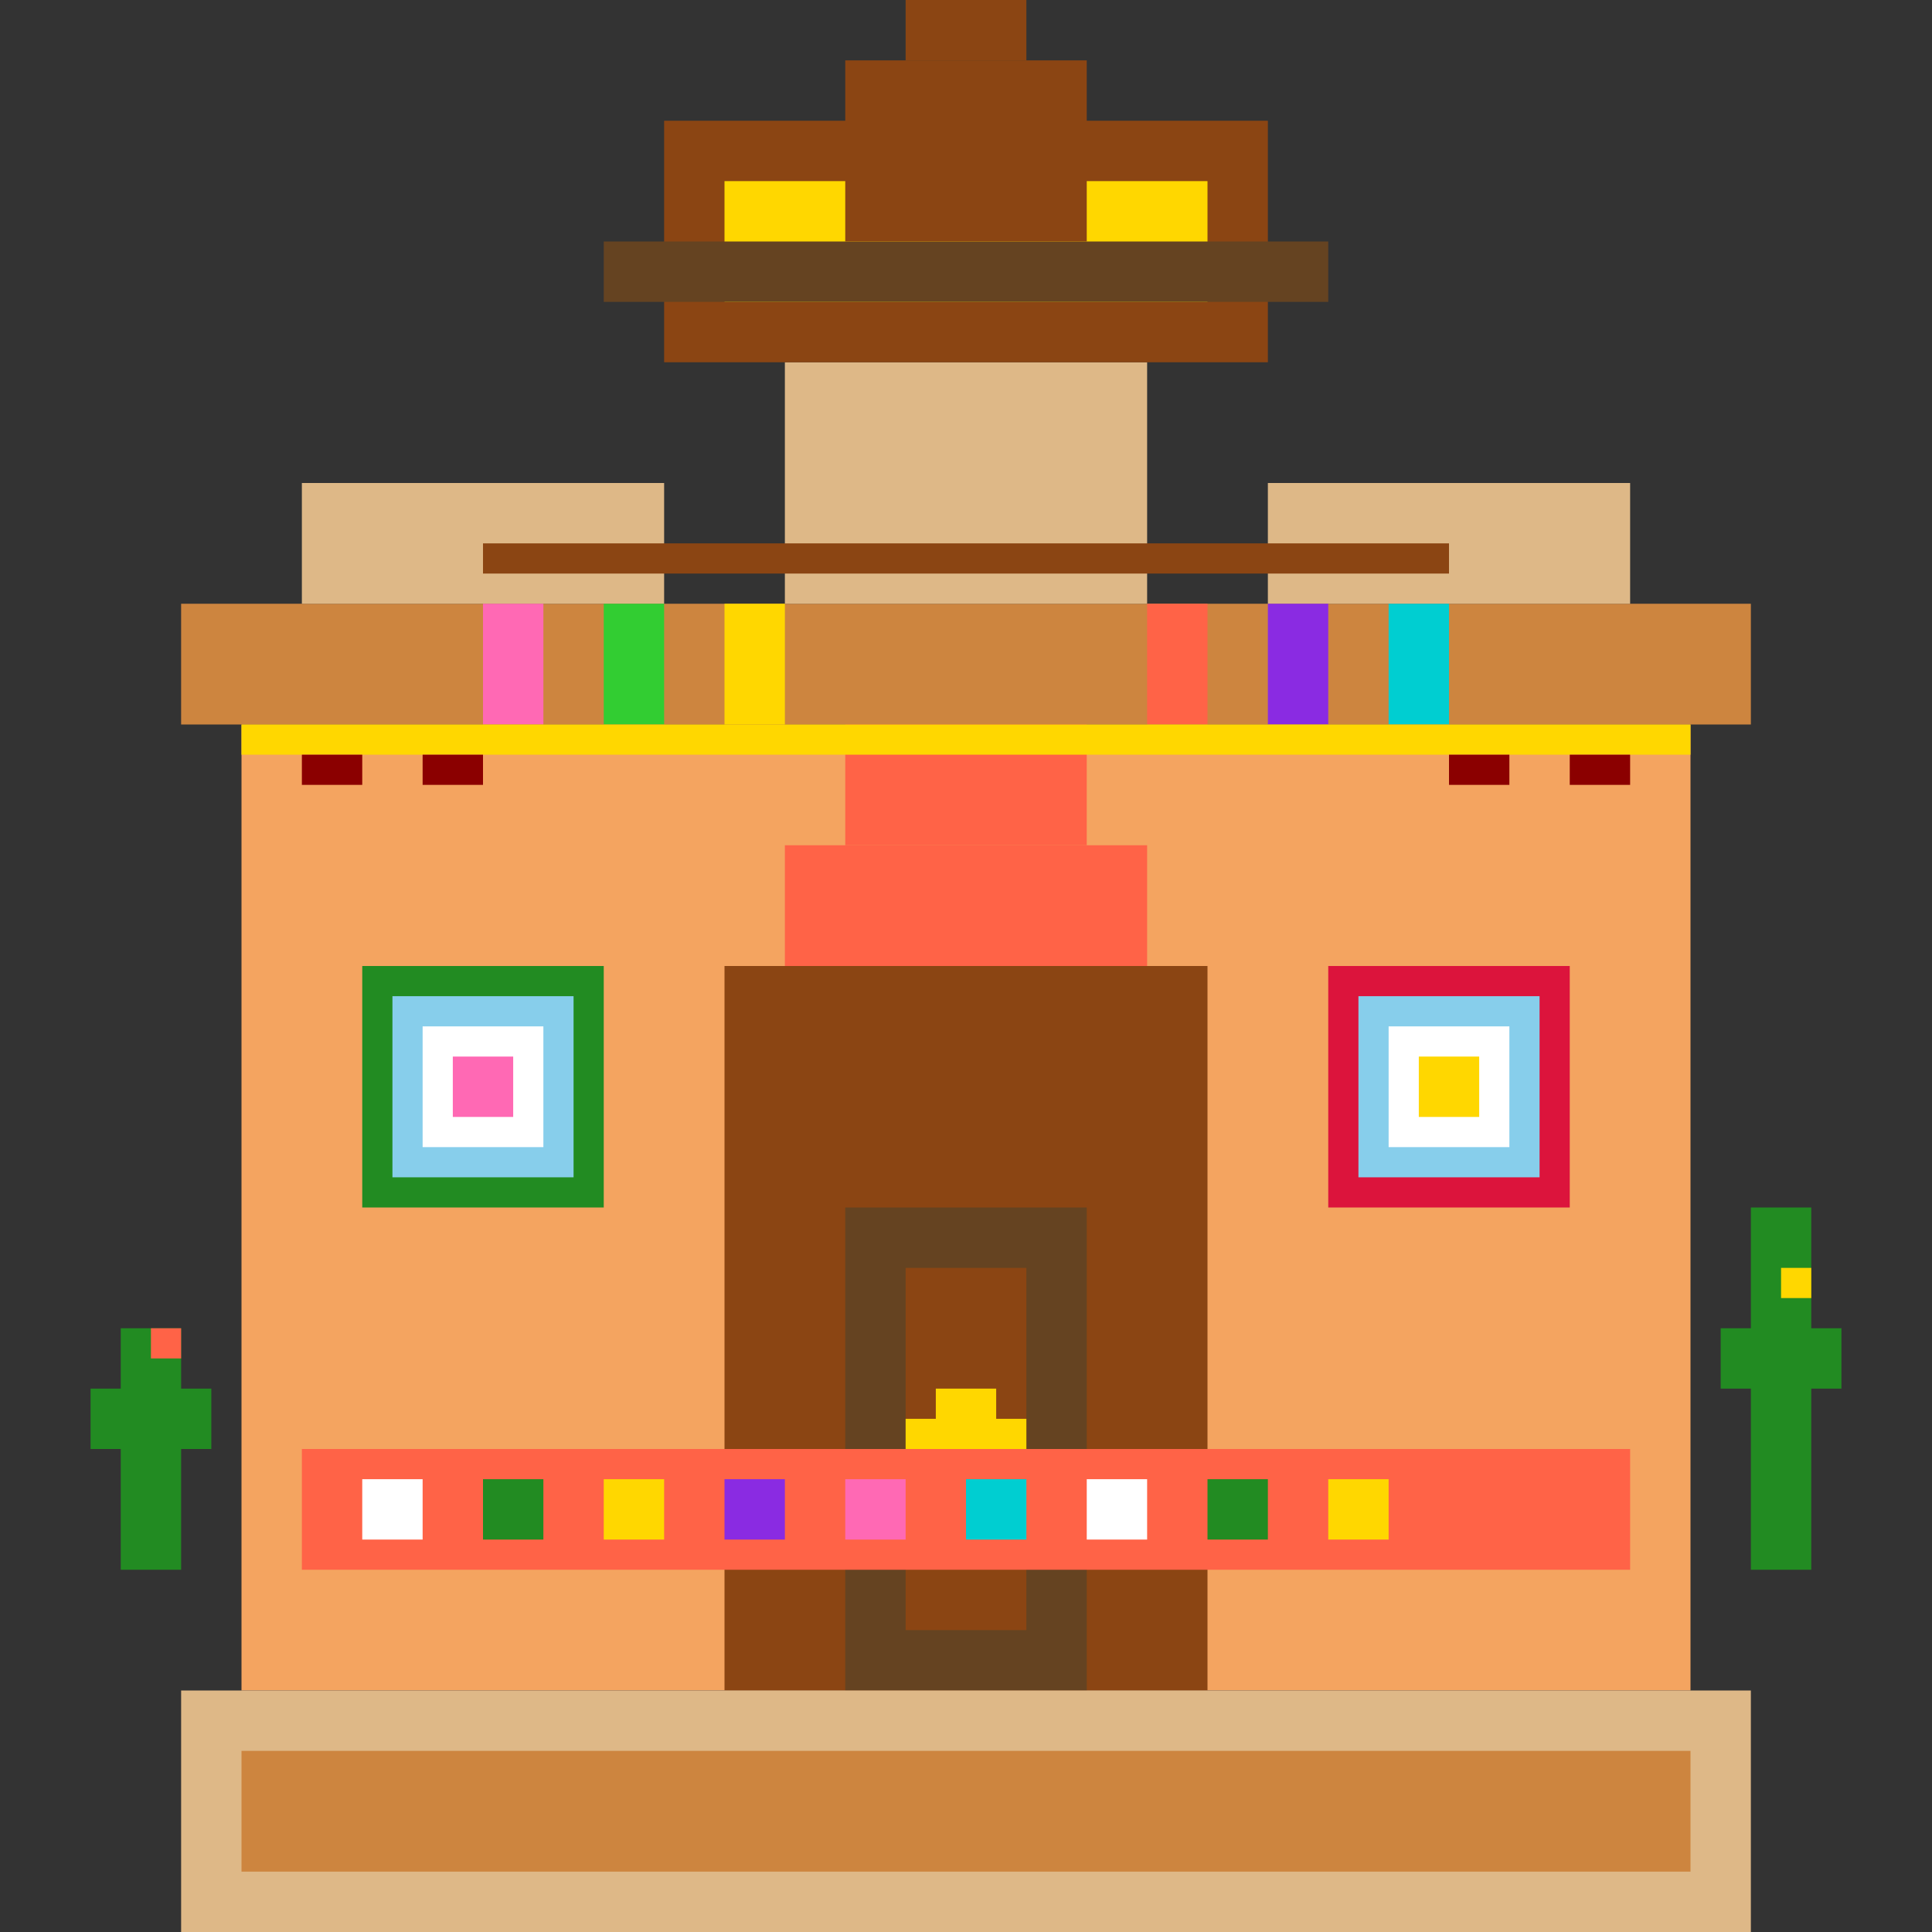 <svg width="64" height="64" viewBox="0 0 64 64" xmlns="http://www.w3.org/2000/svg">
    <rect x="0" y="0" width="64" height="64" fill="#333333" stroke="none"/>
    <!-- El Sombrero Mexican Restaurant with Bahraini elements -->

    <!-- Building base -->
    <rect x="8" y="24" width="48" height="32" fill="#F4A460"/>

    <!-- Adobe-style with Islamic influences -->
    <rect x="6" y="20" width="52" height="4" fill="#CD853F"/>

    <!-- Stepped facade (Bahraini fort style) -->
    <rect x="10" y="16" width="12" height="4" fill="#DEB887"/>
    <rect x="42" y="16" width="12" height="4" fill="#DEB887"/>
    <rect x="26" y="12" width="12" height="8" fill="#DEB887"/>

    <!-- Mexican arched entrance -->
    <rect x="24" y="32" width="16" height="24" fill="#8B4513"/>
    <rect x="26" y="28" width="12" height="4" fill="#FF6347"/>
    <rect x="28" y="24" width="8" height="4" fill="#FF6347"/>

    <!-- Wooden door with Mexican details -->
    <rect x="28" y="40" width="8" height="16" fill="#654321"/>
    <rect x="30" y="42" width="4" height="12" fill="#8B4513"/>
    <!-- Mexican sun symbol on door -->
    <rect x="31" y="46" width="2" height="2" fill="#FFD700"/>
    <rect x="30" y="47" width="4" height="1" fill="#FFD700"/>
    <rect x="31" y="48" width="2" height="1" fill="#FFD700"/>

    <!-- Windows with colorful frames -->
    <rect x="12" y="32" width="8" height="8" fill="#228B22"/> <!-- Green frame -->
    <rect x="13" y="33" width="6" height="6" fill="#87CEEB"/>
    <rect x="14" y="34" width="4" height="4" fill="#FFFFFF"/>
    <!-- Window pattern -->
    <rect x="15" y="35" width="2" height="2" fill="#FF69B4"/>

    <rect x="44" y="32" width="8" height="8" fill="#DC143C"/> <!-- Red frame -->
    <rect x="45" y="33" width="6" height="6" fill="#87CEEB"/>
    <rect x="46" y="34" width="4" height="4" fill="#FFFFFF"/>
    <rect x="47" y="35" width="2" height="2" fill="#FFD700"/>

    <!-- Colorful papel picado (Mexican banners) -->
    <rect x="16" y="20" width="2" height="4" fill="#FF69B4"/>
    <rect x="20" y="20" width="2" height="4" fill="#32CD32"/>
    <rect x="24" y="20" width="2" height="4" fill="#FFD700"/>
    <rect x="38" y="20" width="2" height="4" fill="#FF6347"/>
    <rect x="42" y="20" width="2" height="4" fill="#8A2BE2"/>
    <rect x="46" y="20" width="2" height="4" fill="#00CED1"/>

    <!-- Banner strings -->
    <rect x="16" y="18" width="32" height="1" fill="#8B4513"/>

    <!-- Cactus decorations (adapted for Gulf) -->
    <rect x="4" y="44" width="2" height="8" fill="#228B22"/>
    <rect x="3" y="46" width="4" height="2" fill="#228B22"/>
    <rect x="5" y="44" width="1" height="1" fill="#FF6347"/> <!-- Flower -->

    <rect x="58" y="40" width="2" height="12" fill="#228B22"/>
    <rect x="57" y="44" width="4" height="2" fill="#228B22"/>
    <rect x="59" y="42" width="1" height="1" fill="#FFD700"/>

    <!-- Sombrero sign -->
    <rect x="22" y="4" width="20" height="8" fill="#8B4513"/>
    <rect x="24" y="6" width="16" height="4" fill="#FFD700"/>
    <!-- Hat brim -->
    <rect x="20" y="8" width="24" height="2" fill="#654321"/>
    <!-- Hat crown -->
    <rect x="28" y="2" width="8" height="6" fill="#8B4513"/>
    <rect x="30" y="0" width="4" height="2" fill="#8B4513"/>

    <!-- Mexican tile pattern at base -->
    <rect x="10" y="48" width="44" height="4" fill="#FF6347"/>
    <rect x="12" y="49" width="2" height="2" fill="#FFFFFF"/>
    <rect x="16" y="49" width="2" height="2" fill="#228B22"/>
    <rect x="20" y="49" width="2" height="2" fill="#FFD700"/>
    <rect x="24" y="49" width="2" height="2" fill="#8A2BE2"/>
    <rect x="28" y="49" width="2" height="2" fill="#FF69B4"/>
    <rect x="32" y="49" width="2" height="2" fill="#00CED1"/>
    <rect x="36" y="49" width="2" height="2" fill="#FFFFFF"/>
    <rect x="40" y="49" width="2" height="2" fill="#228B22"/>
    <rect x="44" y="49" width="2" height="2" fill="#FFD700"/>
    <rect x="48" y="49" width="2" height="2" fill="#FF6347"/>

    <!-- Islamic geometric accent -->
    <rect x="8" y="24" width="48" height="1" fill="#FFD700"/>
    <rect x="10" y="25" width="2" height="1" fill="#8B0000"/>
    <rect x="14" y="25" width="2" height="1" fill="#8B0000"/>
    <rect x="48" y="25" width="2" height="1" fill="#8B0000"/>
    <rect x="52" y="25" width="2" height="1" fill="#8B0000"/>

    <!-- Ground -->
    <rect x="6" y="56" width="52" height="8" fill="#DEB887"/>
    <rect x="8" y="58" width="48" height="4" fill="#CD853F"/>
</svg>

